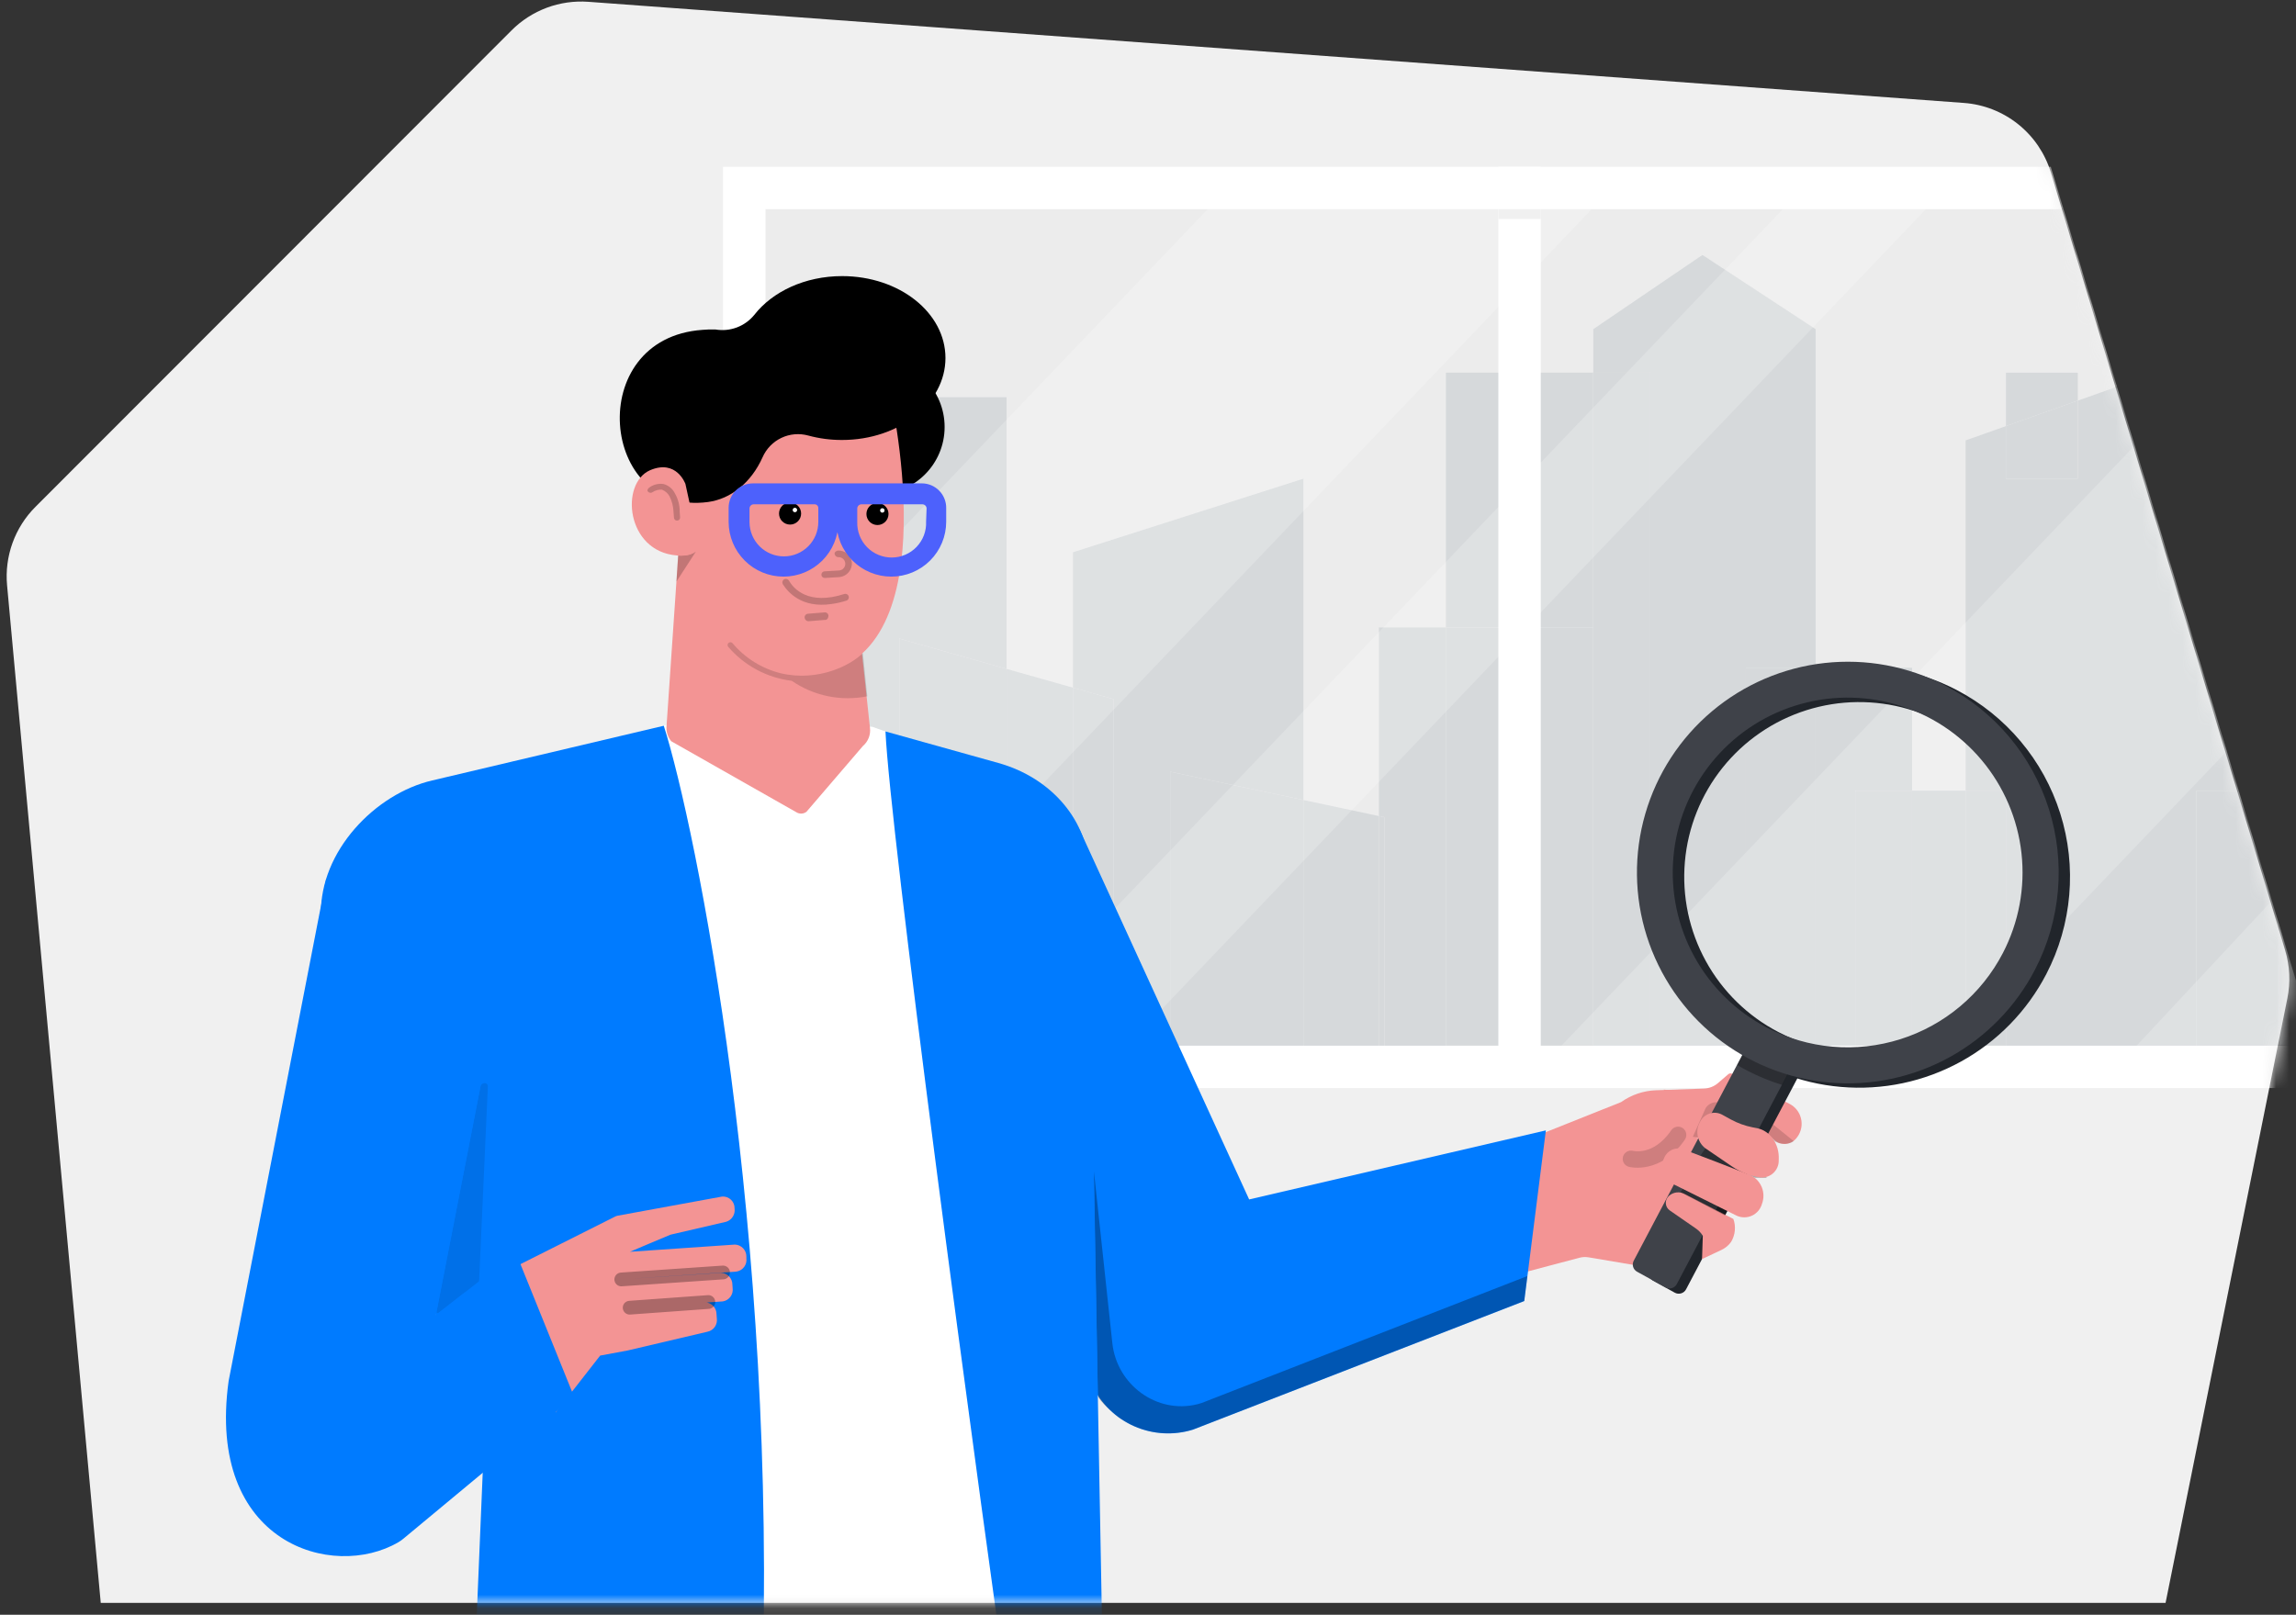 <svg width="172" height="121" viewBox="0 0 172 121" fill="none" xmlns="http://www.w3.org/2000/svg">
<rect x="0" y="0" width="172" height="121" fill="#333333" stroke="none"/>
<path d="M162.229 120.112H7.547L0.53 43.859C0.432 42.782 0.572 41.697 0.939 40.681C1.307 39.664 1.894 38.741 2.659 37.977L38.32 2.279C39.068 1.529 39.969 0.949 40.962 0.579C41.955 0.21 43.015 0.058 44.072 0.135L147.125 7.714C148.612 7.823 150.03 8.382 151.193 9.314C152.357 10.247 153.209 11.511 153.639 12.938L171.186 71.215C171.536 72.376 171.595 73.606 171.355 74.796L162.229 120.112Z" fill="#F0F0F0"/>
<mask id="mask0_225_1360" style="mask-type:alpha" maskUnits="userSpaceOnUse" x="0" y="0" width="172" height="121">
<path d="M162.229 120.112H7.547L0.53 43.859C0.432 42.782 0.572 41.697 0.939 40.681C1.307 39.664 1.894 38.741 2.659 37.977L38.32 2.279C39.068 1.529 39.969 0.949 40.962 0.579C41.955 0.21 43.015 0.058 44.072 0.135L147.125 7.714C148.612 7.823 150.03 8.382 151.193 9.314C152.357 10.247 153.209 11.511 153.639 12.938L171.186 71.215C171.536 72.376 171.595 73.606 171.355 74.796L162.229 120.112Z" fill="#F0F0F0"/>
</mask>
<g mask="url(#mask0_225_1360)">
<path d="M57.346 78.353H57.343V78.356H57.346V78.353Z" fill="#D6D9DB"/>
<path d="M173.467 78.356L173.464 78.353H170.749H164.522H150.27H147.248H143.24H138.987H136.013H130.788H123.63H119.354H108.317H103.722H103.298H97.644H87.663H83.432H80.38H75.405H67.376H57.346V78.356H173.467Z" fill="#D6D9DB"/>
<path d="M58.887 29.762V26.161H65.751V29.762H75.405V50.123L80.38 51.529V41.382L97.644 35.866V59.947L103.298 61.148V47.014H108.317V27.926H119.354V24.664L127.536 19.101L136.013 24.664V50.034H143.24V59.25H147.248V32.999L150.27 31.928V27.926H155.658V30.015L158.592 28.974L154.585 15.673H57.346V29.762H58.887Z" fill="#ECECEC"/>
<path d="M54.166 81.534H174.424L173.467 78.359H57.346V78.356H57.343V78.354V29.762V15.673H57.346H154.585L153.63 12.498H54.166V81.534Z" fill="white"/>
<path d="M173.467 78.356H57.346V78.358H173.467V78.356Z" fill="#D6D9DB"/>
<path d="M97.645 59.947V35.867L80.38 41.383V51.529L83.432 52.393V78.353H87.663V57.83L97.645 59.947Z" fill="#D6D9DB"/>
<path d="M119.354 27.926H108.317V47.015H119.354V27.926Z" fill="#D6D9DB"/>
<path d="M143.24 59.25V50.035H136.014V78.354H138.987V59.25H143.24Z" fill="#D6D9DB"/>
<path d="M170.75 78.354H173.464L170.75 69.337V78.354Z" fill="#D6D9DB"/>
<path d="M97.644 59.947V78.353H103.298V61.148L97.644 59.947Z" fill="#D6D9DB"/>
<path d="M87.663 57.83V78.354H97.644V59.947L87.663 57.83Z" fill="#D6D9DB"/>
<path d="M147.248 59.25H143.24V78.353H147.248V59.25Z" fill="#D6D9DB"/>
<path d="M143.24 59.25H138.987V78.353H143.24V59.25Z" fill="#D6D9DB"/>
<path d="M57.346 29.762H57.343V78.353H57.346V29.762Z" fill="#D6D9DB"/>
<path d="M75.405 50.123V29.762H65.751V33.026H58.887V29.762H57.346V78.353H67.376V47.854L75.405 50.123Z" fill="#D6D9DB"/>
<path d="M103.298 47.014V61.148L103.722 61.236V78.353H108.317V47.014H103.298Z" fill="#D6D9DB"/>
<path d="M119.354 47.014H108.317V78.353H119.354V47.014Z" fill="#D6D9DB"/>
<path d="M103.298 61.148V78.353H103.722V61.236L103.298 61.148Z" fill="#D6D9DB"/>
<path d="M75.406 50.123V78.353H80.38V51.529L75.406 50.123Z" fill="#D6D9DB"/>
<path d="M80.38 51.528V78.353H83.432V52.392L80.38 51.528Z" fill="#D6D9DB"/>
<path d="M67.376 47.854V78.353H75.405V50.123L67.376 47.854Z" fill="#D6D9DB"/>
<path d="M167.712 59.25L158.592 28.975L155.658 30.016V35.867H150.27V31.928L147.248 32.999V59.25H150.27V78.354H164.522V59.25H167.712Z" fill="#D6D9DB"/>
<path d="M167.712 59.25H164.522V78.353H170.749V69.337L167.712 59.25Z" fill="#D6D9DB"/>
<path d="M150.27 59.25H147.248V78.353H150.27V59.25Z" fill="#D6D9DB"/>
<path d="M136.014 50.035V24.665L127.536 19.102L119.354 24.665V27.926H123.63V78.354H130.788V50.035H136.014Z" fill="#D6D9DB"/>
<path d="M119.354 27.926V47.015V78.354H123.63V27.926H119.354Z" fill="#D6D9DB"/>
<path d="M136.014 50.035H130.788V78.354H136.014V50.035Z" fill="#D6D9DB"/>
<path d="M65.752 26.161H58.887V29.762H65.752V26.161Z" fill="#D6D9DB"/>
<path d="M65.752 29.762H58.887V33.026H65.752V29.762Z" fill="#D6D9DB"/>
<path d="M155.658 27.926H150.27V31.929L155.658 30.016V27.926Z" fill="#D6D9DB"/>
<path d="M155.658 35.867V30.016L150.27 31.928V35.867H155.658Z" fill="#D6D9DB"/>
<path opacity="0.2" d="M90.472 15.673L57.346 50.362V78.356H59.391L119.244 15.673H90.472Z" fill="white"/>
<path opacity="0.2" d="M133.557 15.673L73.704 78.356H84.422L144.279 15.673H133.557Z" fill="white"/>
<path opacity="0.2" d="M145.749 78.356L166.819 56.289L159.919 33.381L116.972 78.356H145.749Z" fill="white"/>
<path opacity="0.2" d="M170.781 78.356L172.822 76.219L170.196 67.496L160.062 78.356H170.781Z" fill="white"/>
<path d="M115.423 12.498H112.246V80.803H115.423V12.498Z" fill="white"/>
<path d="M115.423 15.673H112.246V16.411H115.423V15.673Z" fill="#F0F0F0"/>
</g>
<mask id="mask1_225_1360" style="mask-type:alpha" maskUnits="userSpaceOnUse" x="0" y="0" width="172" height="121">
<path d="M162.229 120.112H7.547L0.53 43.859C0.432 42.782 0.572 41.697 0.939 40.681C1.307 39.664 1.894 38.741 2.659 37.977L38.32 2.279C39.068 1.529 39.969 0.949 40.962 0.579C41.955 0.21 43.015 0.058 44.072 0.135L147.125 7.714C148.612 7.823 150.03 8.382 151.193 9.314C152.357 10.247 153.209 11.511 153.639 12.938L171.186 71.215C171.536 72.376 171.595 73.606 171.355 74.796L162.229 120.112Z" fill="#F0F0F0"/>
</mask>
<g mask="url(#mask1_225_1360)">
<path d="M51.909 130.225C56.538 89.249 48.204 64.213 45.263 55.579L49.915 54.323L65.327 54.456L67.278 55.151C67.673 62.824 73.166 97.217 78.457 130.192H51.909V130.225Z" fill="white"/>
<path d="M65.072 36.398C65.072 36.398 51.58 27.931 51.048 38.282L50.852 40.961L49.925 54.522C49.919 54.896 50.048 55.259 50.288 55.546L59.655 60.863C59.77 60.936 59.905 60.972 60.041 60.966C60.177 60.96 60.308 60.912 60.416 60.829L64.643 55.901C64.837 55.737 64.986 55.527 65.078 55.29C65.171 55.054 65.203 54.797 65.171 54.545L64.311 46.507C64.492 45.727 64.582 44.928 64.577 44.128C64.719 40.067 65.072 36.398 65.072 36.398Z" fill="#F39494"/>
<path d="M65.733 37.026C68.512 37.026 70.764 34.774 70.764 31.995C70.764 29.217 68.512 26.964 65.733 26.964C62.955 26.964 60.702 29.217 60.702 31.995C60.702 34.774 62.955 37.026 65.733 37.026Z" fill="black"/>
<path d="M66.594 29.088C66.594 29.088 71.389 49.196 61.071 50.551C52.142 51.744 51.148 37.821 51.148 37.821L51.58 28.792L66.594 29.088Z" fill="#F39494"/>
<path d="M63.085 20.69C60.303 20.69 57.864 21.853 56.502 23.601C56.157 24.022 55.707 24.345 55.198 24.537C54.688 24.728 54.137 24.781 53.601 24.691C53.275 24.678 52.948 24.687 52.624 24.718C43.681 25.342 44.951 38.708 53.036 37.618C54.74 37.389 56.269 36.182 57.13 34.258C57.41 33.623 57.909 33.109 58.536 32.812C59.163 32.514 59.877 32.452 60.546 32.636C61.373 32.861 62.227 32.973 63.085 32.969C67.362 32.969 70.827 30.221 70.827 26.828C70.827 23.435 67.378 20.69 63.085 20.69Z" fill="black"/>
<path opacity="0.2" d="M50.799 41.632C50.799 41.632 51.656 41.699 52.128 41.337L50.673 43.583L50.799 41.632Z" fill="black"/>
<path d="M51.348 36.266C51.348 36.266 50.683 34.381 48.689 35.239C46.44 36.236 46.901 41.327 50.706 41.622C52.7 41.788 52.295 40.625 51.962 39.077L51.348 36.266Z" fill="#F39494"/>
<path opacity="0.2" d="M48.603 36.561C48.755 36.442 48.931 36.354 49.118 36.304C49.305 36.253 49.501 36.24 49.693 36.266C49.878 36.313 50.05 36.399 50.199 36.519C50.347 36.639 50.468 36.789 50.553 36.96C50.798 37.382 50.925 37.862 50.919 38.349L50.949 38.778C50.95 38.809 50.944 38.839 50.933 38.867C50.922 38.896 50.905 38.922 50.884 38.943C50.862 38.965 50.837 38.982 50.809 38.994C50.78 39.005 50.75 39.011 50.719 39.011C50.689 39.011 50.658 39.006 50.629 38.995C50.601 38.983 50.575 38.966 50.553 38.944C50.531 38.922 50.514 38.897 50.503 38.868C50.492 38.839 50.486 38.809 50.487 38.778L50.454 38.349C50.439 37.947 50.338 37.553 50.158 37.193C50.033 36.967 49.833 36.79 49.593 36.694C49.334 36.674 49.077 36.744 48.865 36.894C48.811 36.926 48.748 36.937 48.686 36.924C48.625 36.912 48.57 36.877 48.533 36.827C48.47 36.794 48.503 36.661 48.603 36.561Z" fill="black"/>
<path opacity="0.15" d="M64.972 52.173L64.64 48.933C63.779 49.823 61.317 51.116 58.489 50.451C57.08 50.103 55.817 49.317 54.883 48.205C54.866 48.183 54.844 48.164 54.82 48.151C54.796 48.136 54.769 48.128 54.741 48.125C54.713 48.122 54.685 48.124 54.658 48.132C54.631 48.141 54.606 48.154 54.584 48.172C54.562 48.188 54.544 48.21 54.53 48.234C54.516 48.258 54.508 48.285 54.505 48.312C54.501 48.34 54.504 48.368 54.512 48.395C54.52 48.421 54.533 48.446 54.551 48.468C55.764 49.882 57.463 50.791 59.313 51.016C60.13 51.579 61.053 51.971 62.025 52.17C62.997 52.368 64 52.37 64.972 52.173Z" fill="black"/>
<path opacity="0.2" d="M61.832 46.45C61.832 46.484 61.798 46.484 61.832 46.45L60.576 46.55C60.501 46.552 60.429 46.526 60.374 46.476C60.318 46.427 60.283 46.358 60.277 46.284C60.273 46.247 60.277 46.209 60.288 46.174C60.3 46.138 60.319 46.106 60.344 46.078C60.369 46.05 60.4 46.028 60.434 46.013C60.468 45.997 60.505 45.989 60.542 45.989L61.765 45.889C61.836 45.88 61.907 45.9 61.963 45.944C62.019 45.987 62.055 46.051 62.064 46.121C62.061 46.318 61.965 46.45 61.832 46.45Z" fill="black"/>
<path opacity="0.2" d="M62.294 45.261C60.044 45.593 59.02 44.367 58.638 43.772C58.605 43.711 58.597 43.638 58.616 43.571C58.634 43.504 58.678 43.446 58.738 43.41C58.8 43.377 58.872 43.368 58.94 43.386C59.008 43.404 59.066 43.447 59.104 43.506C59.436 44.104 60.559 45.394 63.271 44.503C63.334 44.489 63.4 44.499 63.457 44.531C63.514 44.563 63.556 44.614 63.577 44.676C63.598 44.737 63.595 44.804 63.569 44.864C63.543 44.924 63.496 44.972 63.437 44.998C63.065 45.121 62.682 45.209 62.294 45.261Z" fill="black"/>
<path d="M59.186 39.309C59.644 39.309 60.014 38.939 60.014 38.482C60.014 38.025 59.644 37.654 59.186 37.654C58.729 37.654 58.359 38.025 58.359 38.482C58.359 38.939 58.729 39.309 59.186 39.309Z" fill="black"/>
<path d="M59.548 38.382C59.641 38.382 59.715 38.308 59.715 38.216C59.715 38.124 59.641 38.05 59.548 38.05C59.457 38.05 59.382 38.124 59.382 38.216C59.382 38.308 59.457 38.382 59.548 38.382Z" fill="white"/>
<path d="M65.733 39.343C66.19 39.343 66.561 38.972 66.561 38.515C66.561 38.058 66.19 37.688 65.733 37.688C65.276 37.688 64.906 38.058 64.906 38.515C64.906 38.972 65.276 39.343 65.733 39.343Z" fill="black"/>
<path d="M66.098 38.415C66.19 38.415 66.264 38.341 66.264 38.249C66.264 38.157 66.19 38.083 66.098 38.083C66.007 38.083 65.932 38.157 65.932 38.249C65.932 38.341 66.007 38.415 66.098 38.415Z" fill="white"/>
<path opacity="0.2" d="M62.889 43.244L61.799 43.31C61.733 43.314 61.667 43.292 61.617 43.249C61.568 43.205 61.537 43.144 61.533 43.078C61.528 43.011 61.55 42.946 61.594 42.896C61.637 42.846 61.699 42.816 61.765 42.812L62.855 42.748C62.921 42.744 62.985 42.727 63.044 42.698C63.103 42.669 63.155 42.629 63.199 42.58C63.242 42.531 63.275 42.474 63.296 42.411C63.318 42.349 63.326 42.284 63.322 42.218C63.318 42.153 63.301 42.089 63.272 42.03C63.243 41.971 63.203 41.918 63.154 41.875C63.105 41.832 63.047 41.798 62.985 41.777C62.923 41.756 62.858 41.747 62.792 41.752C62.728 41.749 62.667 41.724 62.618 41.682C62.57 41.64 62.538 41.582 62.526 41.519C62.493 41.386 62.626 41.29 62.759 41.256C63.016 41.239 63.27 41.323 63.467 41.489C63.663 41.655 63.789 41.891 63.816 42.147C63.834 42.414 63.748 42.679 63.575 42.883C63.402 43.088 63.155 43.217 62.889 43.244Z" fill="black"/>
<path d="M69.066 36.721H56.412C56.059 36.721 55.721 36.861 55.472 37.11C55.223 37.359 55.083 37.697 55.083 38.05V39.097C55.083 40.055 55.463 40.973 56.141 41.651C56.818 42.328 57.737 42.709 58.695 42.709C59.653 42.709 60.572 42.328 61.249 41.651C61.927 40.973 62.307 40.055 62.307 39.097V38.067C62.305 37.771 62.202 37.484 62.015 37.256H63.414C63.237 37.488 63.147 37.775 63.158 38.067V39.097C63.158 40.055 63.538 40.973 64.216 41.651C64.893 42.328 65.812 42.709 66.77 42.709C67.728 42.709 68.647 42.328 69.324 41.651C70.002 40.973 70.382 40.055 70.382 39.097V38.067C70.385 37.892 70.352 37.718 70.287 37.556C70.222 37.393 70.126 37.245 70.003 37.121C69.881 36.996 69.736 36.896 69.575 36.827C69.414 36.759 69.241 36.722 69.066 36.721ZM61.802 38.05V39.097C61.804 39.501 61.727 39.901 61.575 40.276C61.422 40.65 61.197 40.991 60.914 41.278C60.63 41.565 60.292 41.794 59.919 41.951C59.547 42.108 59.147 42.19 58.743 42.192C58.339 42.195 57.938 42.117 57.564 41.965C57.19 41.812 56.849 41.588 56.562 41.304C56.274 41.02 56.046 40.682 55.889 40.309C55.732 39.937 55.65 39.537 55.648 39.133V38.1C55.649 37.885 55.735 37.68 55.887 37.528C56.039 37.377 56.244 37.291 56.459 37.289H61.028C61.23 37.29 61.425 37.37 61.57 37.512C61.714 37.654 61.798 37.847 61.802 38.05ZM69.877 39.08C69.893 39.493 69.826 39.904 69.679 40.291C69.533 40.676 69.31 41.029 69.025 41.328C68.739 41.626 68.397 41.864 68.017 42.027C67.638 42.19 67.23 42.276 66.817 42.278C66.404 42.281 65.995 42.2 65.614 42.041C65.233 41.883 64.888 41.649 64.598 41.354C64.31 41.059 64.083 40.709 63.932 40.324C63.781 39.94 63.708 39.529 63.719 39.117V38.1C63.721 37.885 63.807 37.68 63.959 37.528C64.111 37.377 64.316 37.291 64.53 37.289H69.103C69.317 37.291 69.522 37.377 69.674 37.528C69.826 37.68 69.912 37.885 69.914 38.1L69.877 39.08Z" fill="#4D61FC" stroke="#4D61FC" stroke-miterlimit="10"/>
<path d="M34.955 139.187L36.397 104.737L32.649 98.536L23.145 75.318L24.045 68.506C23.952 63.807 28.096 59.474 32.389 58.48L49.726 54.383C52.135 61.956 58.286 92.395 57.08 127.288C56.801 135.622 50.344 142.241 42.558 142.241H37.766C36.191 142.265 34.925 140.876 34.955 139.187Z" fill="#007BFF"/>
<path d="M132.28 84.819L132.882 85.397C132.993 85.506 133.125 85.592 133.271 85.648C133.417 85.704 133.573 85.73 133.729 85.723C133.885 85.716 134.038 85.677 134.178 85.608C134.318 85.54 134.443 85.443 134.543 85.324C134.707 85.14 134.827 84.922 134.897 84.687C134.967 84.452 134.985 84.204 134.948 83.961C134.913 83.718 134.823 83.486 134.688 83.281C134.553 83.076 134.374 82.903 134.165 82.775L134.121 82.751C133.593 82.444 132.998 82.267 132.387 82.237L124.641 81.652L125.262 85.457L132.28 84.819Z" fill="#F39494"/>
<path d="M124.697 84.489L129.602 86.094L127.708 93.701L122.83 94.864L119.011 94.219C118.781 94.18 118.546 94.191 118.32 94.249L107.022 97.24L105.174 87.935L114.897 85.197L121.441 82.585C122.208 82.039 123.118 81.73 124.059 81.698L127.641 81.572C128.035 81.559 128.411 81.411 128.708 81.153L129.479 80.488C129.511 80.464 129.547 80.447 129.586 80.439C129.625 80.431 129.665 80.431 129.703 80.441C129.742 80.45 129.778 80.468 129.809 80.493C129.839 80.517 129.864 80.549 129.881 80.585L130.037 80.867C130.16 81.075 130.219 81.315 130.206 81.556C130.194 81.797 130.111 82.029 129.968 82.223L128.369 84.217L126.92 84.19L123.777 85.287" fill="#F39494"/>
<path opacity="0.15" d="M126.817 85.184C128.642 85.488 130.513 85.363 132.28 84.818C132.613 85.752 133.899 85.898 134.377 85.509L132.683 84.15L128.878 82.645C128.677 82.575 128.458 82.576 128.257 82.647C128.057 82.719 127.886 82.856 127.774 83.037L126.817 85.184Z" fill="black"/>
<path opacity="0.15" d="M122.135 86.948C122.108 86.938 122.086 86.918 122.072 86.892C122.059 86.867 122.055 86.837 122.062 86.809C122.071 86.778 122.091 86.752 122.118 86.736C122.145 86.72 122.177 86.715 122.208 86.722C122.285 86.743 124.096 87.191 125.608 84.981C125.616 84.967 125.627 84.955 125.641 84.945C125.654 84.936 125.669 84.929 125.685 84.926C125.701 84.922 125.718 84.922 125.734 84.925C125.75 84.929 125.765 84.935 125.779 84.945C125.792 84.954 125.803 84.966 125.812 84.98C125.82 84.994 125.826 85.009 125.828 85.025C125.831 85.042 125.83 85.058 125.826 85.074C125.821 85.09 125.814 85.105 125.804 85.118C124.189 87.47 122.168 86.959 122.148 86.952L122.135 86.948Z" stroke="black" stroke-miterlimit="10"/>
<path d="M114.187 97.496L89.364 107.133C87.917 107.579 86.357 107.488 84.972 106.878C83.587 106.267 82.468 105.178 81.82 103.81L68.076 67.565L80.873 62.155L93.577 89.879L115.805 84.705L114.187 97.496Z" fill="#007BFF"/>
<path opacity="0.3" d="M90.028 105.129C89.912 105.166 89.795 105.196 89.696 105.226C86.652 105.98 83.661 103.76 83.329 100.65L81.95 87.786L82.245 104.574C82.245 104.907 83.721 106.213 84 106.342C84.778 106.863 85.664 107.204 86.592 107.339C87.519 107.474 88.465 107.4 89.36 107.123L114.183 97.486L114.419 95.619L90.028 105.129Z" fill="black"/>
<path d="M81.667 73.523L82.916 141.061C82.886 141.394 82.082 142.231 81.78 142.231H81.235C79.164 142.231 77.397 140.57 77.061 138.363C72.435 105.701 66.67 62.149 66.334 54.811L74.781 57.171C78.812 58.294 81.56 61.567 81.587 65.276C81.61 68.772 81.64 72.61 81.667 73.523Z" fill="#007BFF"/>
<path d="M41.637 105.837L44.96 101.58L47.017 101.198L52.999 99.792C53.221 99.746 53.417 99.618 53.547 99.433C53.677 99.247 53.732 99.019 53.7 98.795L53.677 98.486C53.68 98.254 53.592 98.028 53.431 97.861C53.27 97.692 53.049 97.595 52.816 97.589L47.709 97.961L54.155 97.519C54.383 97.481 54.586 97.355 54.722 97.169C54.858 96.982 54.916 96.751 54.883 96.522L54.866 96.276C54.87 96.044 54.782 95.819 54.622 95.651C54.462 95.482 54.242 95.384 54.009 95.376L47.439 95.811L55.185 95.283C55.412 95.243 55.615 95.118 55.751 94.931C55.887 94.745 55.945 94.514 55.913 94.286V94.163C55.917 93.93 55.829 93.704 55.668 93.536C55.506 93.368 55.286 93.269 55.053 93.262L47.194 93.801C47.194 93.801 50.184 92.531 50.227 92.521L54.408 91.551C54.612 91.485 54.787 91.349 54.901 91.166C55.015 90.984 55.06 90.767 55.029 90.554C55.033 90.433 55.011 90.312 54.965 90.2C54.919 90.087 54.85 89.986 54.762 89.902C54.674 89.818 54.57 89.753 54.456 89.712C54.342 89.671 54.22 89.654 54.099 89.663L46.26 91.099C46.191 91.113 46.125 91.138 46.064 91.172L36.952 95.751L41.637 105.837Z" fill="#F39494"/>
<path opacity="0.3" d="M54.166 95.352L46.542 95.874" stroke="black" stroke-width="1.03" stroke-linecap="round" stroke-linejoin="round"/>
<path opacity="0.3" d="M53.065 97.566L47.17 97.991" stroke="black" stroke-width="1.03" stroke-linecap="round" stroke-linejoin="round"/>
<g opacity="0.3">
<path opacity="0.3" d="M32.911 98.334C32.765 98.447 32.675 98.39 32.712 98.211L35.982 81.436C35.997 81.355 36.042 81.283 36.108 81.233C36.173 81.183 36.255 81.16 36.337 81.167C36.396 81.171 36.451 81.198 36.49 81.242C36.529 81.286 36.549 81.344 36.547 81.403L35.27 109.858C35.261 109.958 35.228 110.054 35.174 110.139C35.12 110.224 35.048 110.295 34.962 110.347L33.965 110.882C33.805 110.968 33.685 110.882 33.702 110.706L34.988 97.028C35.005 96.845 34.902 96.789 34.755 96.902L32.911 98.334Z" fill="black"/>
</g>
<path d="M24.438 65.851L17.127 103.484C15.435 115.69 24.943 118.438 29.847 115.564C29.987 115.482 30.12 115.387 30.243 115.281L43.01 104.674L38.64 93.864L32.659 98.536L38.271 69.745" fill="#007BFF"/>
<path d="M146.563 51.695C143.79 50.253 140.653 49.666 137.547 50.008C134.441 50.35 131.506 51.606 129.113 53.616C126.721 55.626 124.978 58.3 124.106 61.301C123.233 64.302 123.271 67.494 124.212 70.473C125.154 73.453 126.959 76.086 129.397 78.04C131.836 79.994 134.799 81.181 137.912 81.45C141.025 81.72 144.149 81.06 146.887 79.555C149.625 78.049 151.855 75.765 153.295 72.992C155.225 69.275 155.6 64.944 154.337 60.95C153.075 56.956 150.279 53.627 146.563 51.695ZM133.231 77.339C130.932 76.144 129.038 74.294 127.79 72.022C126.542 69.751 125.996 67.161 126.22 64.579C126.444 61.997 127.429 59.539 129.05 57.517C130.671 55.495 132.855 53.999 135.326 53.219C137.797 52.438 140.444 52.408 142.933 53.131C145.421 53.855 147.639 55.3 149.306 57.285C150.973 59.269 152.014 61.703 152.298 64.279C152.582 66.855 152.095 69.457 150.9 71.756C149.297 74.839 146.535 77.16 143.222 78.207C139.908 79.254 136.314 78.942 133.231 77.339Z" fill="#21252B"/>
<path d="M123.584 95.137L132.889 77.953L135.447 79.283L126.309 96.612C126.271 96.685 126.219 96.75 126.156 96.802C126.092 96.854 126.019 96.894 125.94 96.917C125.862 96.941 125.779 96.949 125.698 96.941C125.616 96.932 125.537 96.907 125.465 96.868L123.833 95.964C123.691 95.887 123.585 95.757 123.539 95.602C123.492 95.447 123.508 95.28 123.584 95.137Z" fill="#21252B"/>
<path d="M125.611 96.227L134.723 78.947L131.23 77.707L122.388 94.469C122.313 94.611 122.297 94.777 122.342 94.931C122.389 95.085 122.493 95.215 122.634 95.293L124.77 96.473C124.841 96.513 124.92 96.538 125.001 96.548C125.082 96.557 125.164 96.55 125.242 96.527C125.321 96.504 125.394 96.466 125.457 96.414C125.521 96.363 125.573 96.299 125.611 96.227Z" fill="#3F4249"/>
<path opacity="0.3" d="M131.23 77.714L130.14 79.808C130.393 79.957 130.645 80.1 130.908 80.237C131.741 80.668 132.61 81.023 133.507 81.3L134.73 78.954L131.23 77.714Z" fill="black"/>
<path d="M145.699 51.359C142.926 49.921 139.788 49.337 136.683 49.682C133.577 50.027 130.644 51.285 128.254 53.296C125.863 55.308 124.123 57.983 123.253 60.984C122.383 63.985 122.422 67.176 123.366 70.155C124.31 73.133 126.116 75.765 128.555 77.717C130.994 79.669 133.958 80.854 137.07 81.123C140.183 81.391 143.305 80.73 146.043 79.224C148.78 77.717 151.009 75.433 152.448 72.66C154.378 68.94 154.75 64.606 153.485 60.612C152.219 56.617 149.418 53.289 145.699 51.359ZM132.367 77.003C130.068 75.807 128.175 73.957 126.928 71.686C125.68 69.414 125.134 66.824 125.359 64.242C125.583 61.661 126.568 59.204 128.189 57.182C129.81 55.16 131.994 53.665 134.465 52.884C136.936 52.103 139.583 52.073 142.072 52.797C144.56 53.52 146.778 54.965 148.444 56.95C150.111 58.934 151.152 61.367 151.436 63.943C151.72 66.519 151.234 69.121 150.039 71.42C149.245 72.948 148.159 74.303 146.841 75.41C145.523 76.517 144.001 77.354 142.359 77.872C140.718 78.391 138.991 78.581 137.277 78.432C135.562 78.283 133.894 77.797 132.367 77.003Z" fill="#3F4249"/>
<path d="M127.505 94.346L128.921 93.681C129.226 93.546 129.489 93.332 129.682 93.06C129.836 92.804 129.931 92.517 129.96 92.22C129.99 91.923 129.953 91.623 129.851 91.342L126.196 89.464C126.012 89.369 125.803 89.331 125.597 89.355C125.391 89.379 125.197 89.465 125.039 89.601C124.957 89.669 124.892 89.757 124.849 89.855C124.806 89.953 124.786 90.06 124.791 90.167C124.796 90.274 124.826 90.379 124.878 90.473C124.931 90.566 125.004 90.647 125.093 90.707L127.063 92.07C127.264 92.211 127.434 92.392 127.562 92.601L127.505 94.346Z" fill="#F39494"/>
<path opacity="0.3" d="M129.539 90.484L129.223 91.082L125.9 89.338L126.219 88.839L129.539 90.484Z" fill="black"/>
<path opacity="0.3" d="M127.376 86.609L131.463 88.251H132.374L128.011 85.666L127.376 86.609Z" fill="black"/>
<path d="M126.09 86.121C127.359 86.59 129.622 87.467 131.111 88.049C131.507 88.233 131.818 88.56 131.981 88.965C132.144 89.37 132.146 89.822 131.988 90.229C131.933 90.419 131.837 90.596 131.707 90.746C131.577 90.897 131.416 91.017 131.235 91.099C131.054 91.18 130.857 91.222 130.658 91.22C130.46 91.219 130.264 91.174 130.084 91.089L125.259 88.687C124.932 88.499 124.689 88.192 124.581 87.83C124.473 87.469 124.507 87.08 124.678 86.743C124.79 86.479 124.999 86.269 125.261 86.153C125.523 86.038 125.819 86.027 126.09 86.121Z" fill="#F39494"/>
<path d="M129.745 87.404C130.39 87.846 131.128 88.131 131.902 88.238C132.077 88.249 132.252 88.224 132.417 88.163C132.582 88.103 132.732 88.01 132.859 87.889C132.986 87.767 133.086 87.621 133.153 87.46C133.221 87.298 133.254 87.124 133.251 86.948V86.885C133.311 85.739 132.613 84.732 131.623 84.539L131.291 84.476C130.717 84.362 130.165 84.162 129.652 83.881L129.008 83.526C128.729 83.377 128.404 83.344 128.102 83.434C127.8 83.523 127.545 83.728 127.393 84.004C127.187 84.327 127.109 84.715 127.175 85.092C127.241 85.469 127.445 85.807 127.748 86.041L129.745 87.404Z" fill="#F39494"/>
</g>
</svg>

